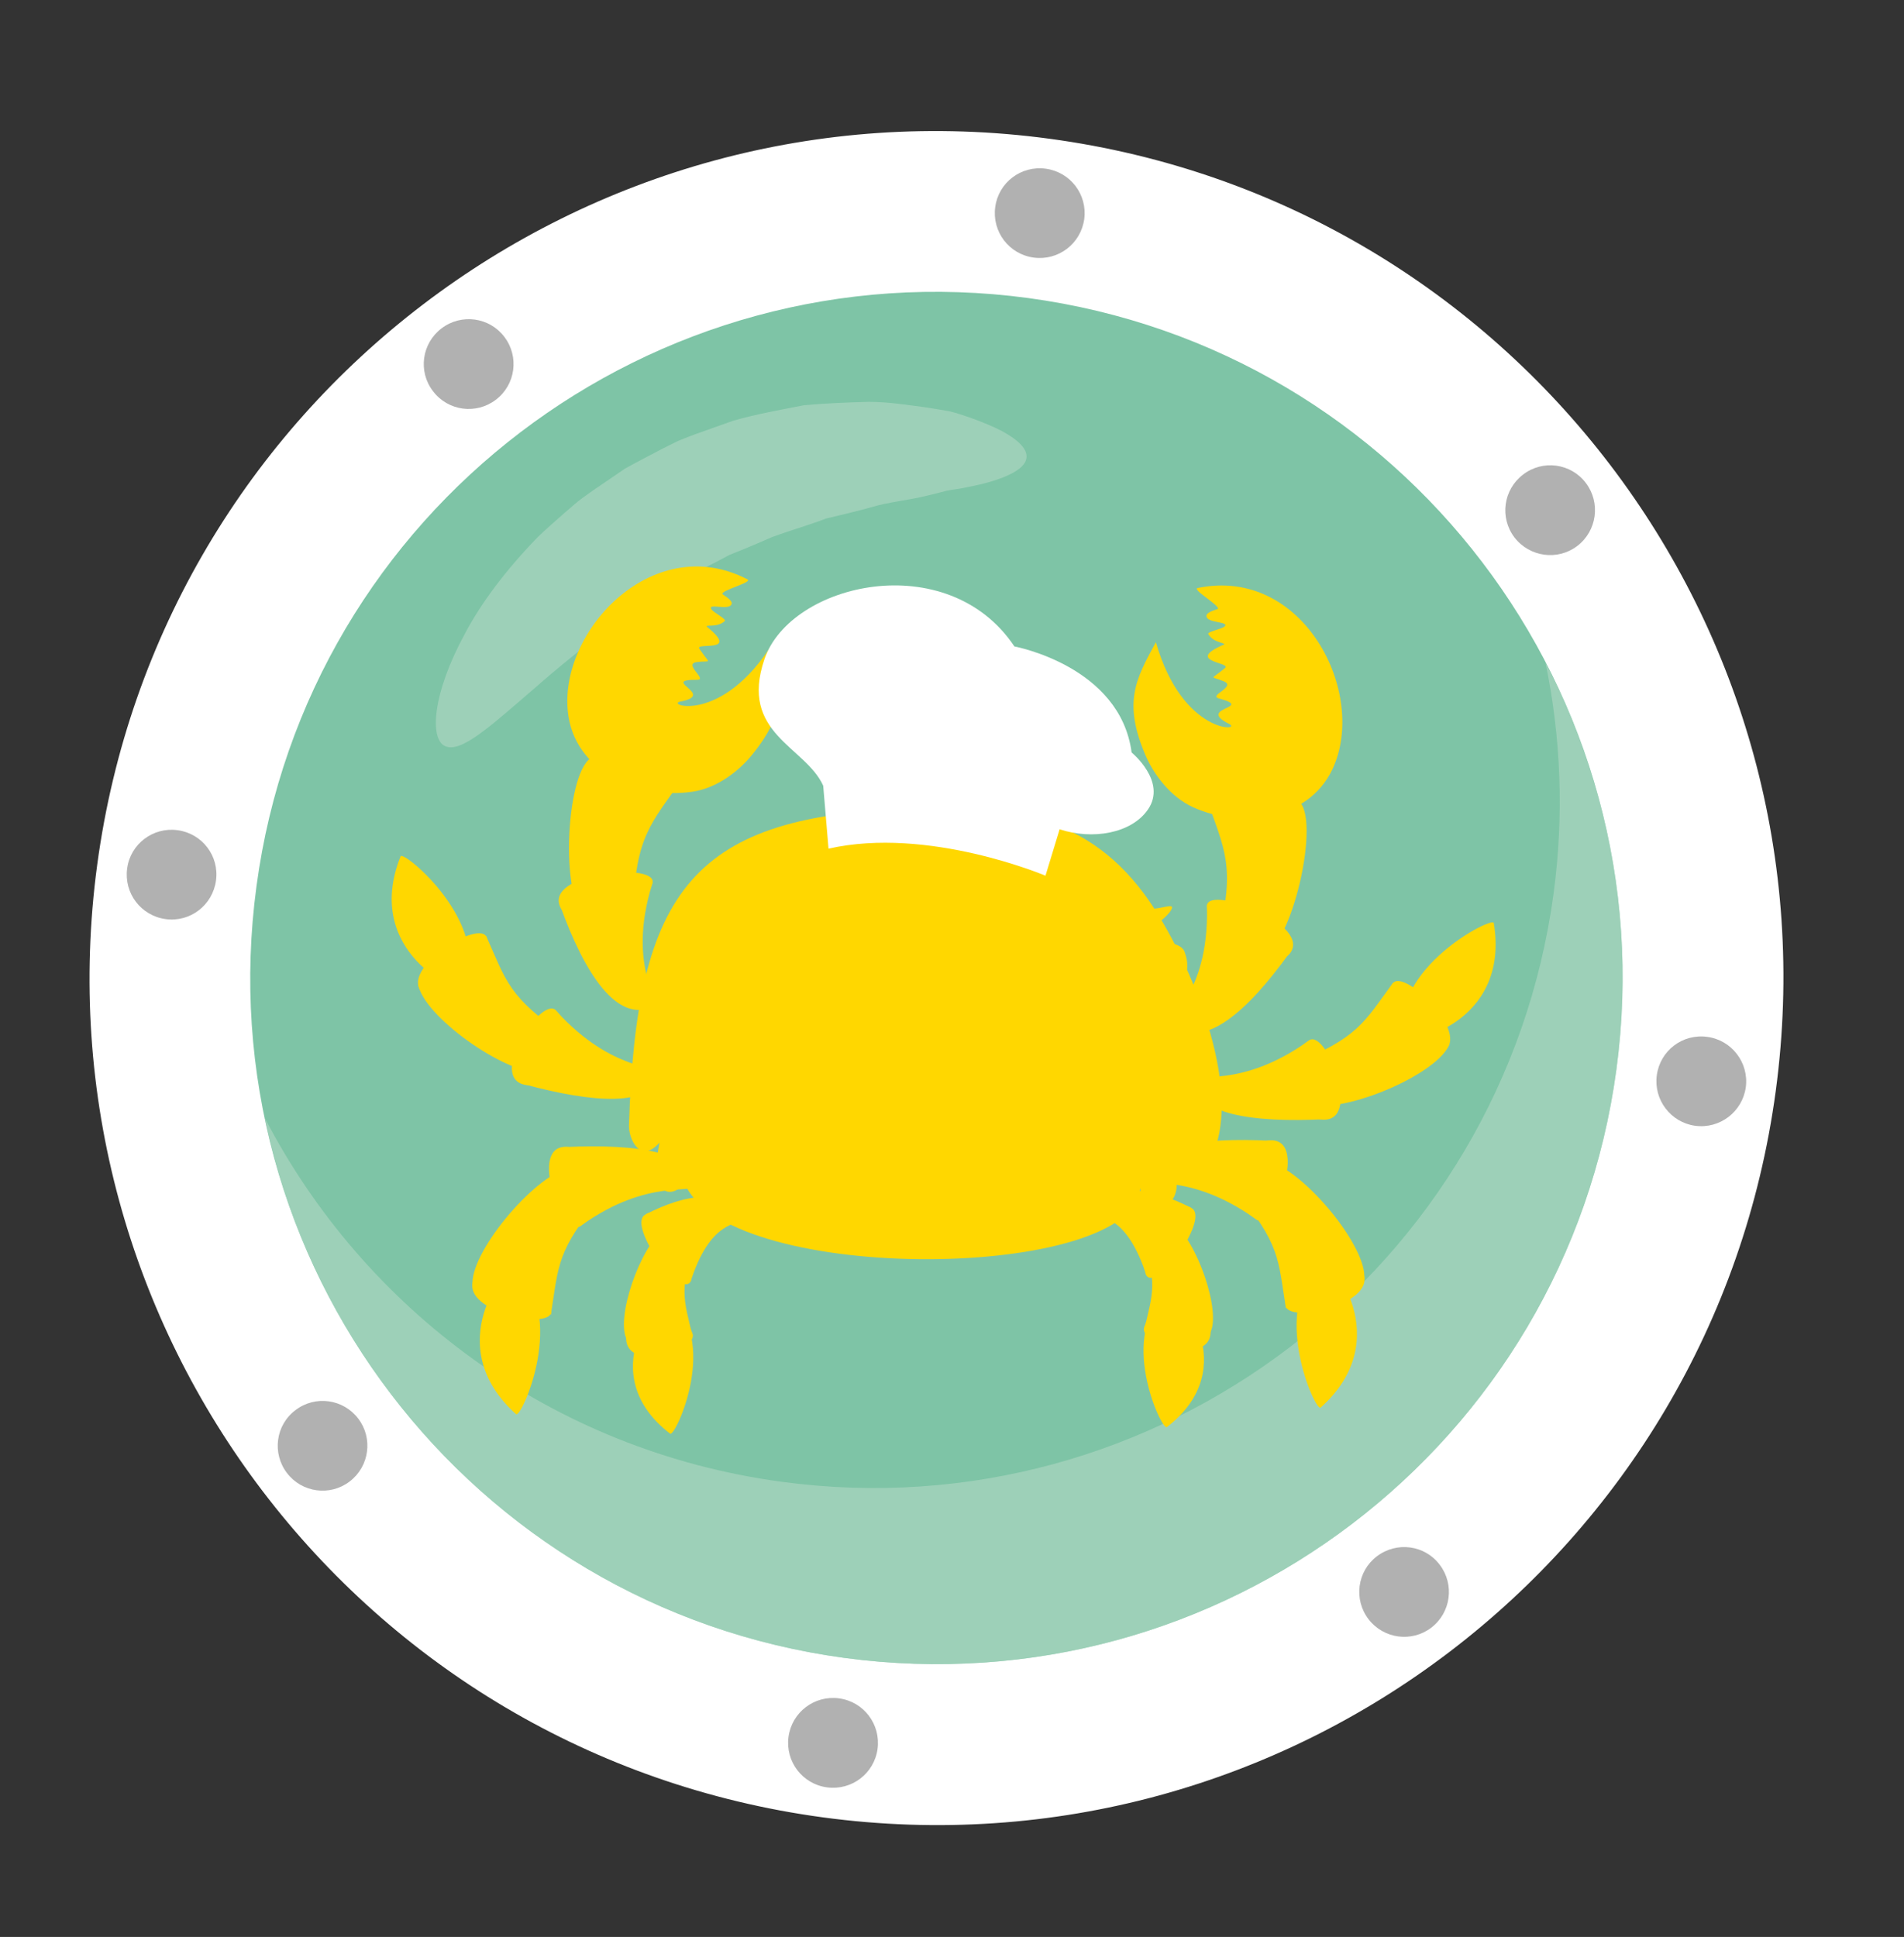 <?xml version="1.0" encoding="utf-8"?>
<!-- Generator: Adobe Illustrator 24.3.0, SVG Export Plug-In . SVG Version: 6.00 Build 0)  -->
<svg version="1.1" id="katman_1" xmlns="http://www.w3.org/2000/svg" xmlns:xlink="http://www.w3.org/1999/xlink" x="0px" y="0px"
	 viewBox="0 0 233 237" style="enable-background:new 0 0 233 237;" xml:space="preserve">
<rect x="0" y="0" width="233" height="237" fill="#333333" stroke="none"/>
<style type="text/css">
	.st0{fill:#FFFFFF;}
	.st1{fill:#D38010;}
	.st2{fill:#FFD700;}
	.st3{fill:#F6A500;}
	.st4{fill:#C6C6C5;}
	.st5{fill:#6F6F6E;}
	.st6{fill:#FBD72F;}
	.st7{fill:#F8FAFD;}
	.st8{fill:#ADBBE0;}
	.st9{fill:#D5DFF2;}
	.st10{fill:#BAC8E5;}
	.st11{opacity:0.5;}
	.st12{fill:#FFE300;}
	.st13{opacity:0.25;}
	.st14{fill:#8EC26B;}
	.st15{fill:#F6D716;}
	.st16{fill:#7EC4A6;}
	.st17{fill:none;stroke:#7EC4A6;stroke-width:2;stroke-linecap:round;stroke-miterlimit:10;}
	.st18{fill:#DA611E;}
	.st19{fill:#FBCFA8;}
	.st20{fill:#F6AD74;}
	.st21{fill:#C74E1E;}
	.st22{fill:#B2421C;}
	.st23{opacity:0.4;fill:#904B3F;}
	.st24{fill:#2B2523;}
	.st25{opacity:0.4;}
	.st26{fill:#944C17;}
	.st27{fill:#F1C36B;}
	.st28{fill:#E28F5E;}
	.st29{fill:#D66A39;}
	.st30{fill:#F9C292;}
	.st31{fill:#FFF0C1;}
	.st32{fill:#FFFBF2;}
	.st33{fill:#FFF5D9;}
	.st34{fill:#964C30;}
	.st35{fill:#3D1B16;}
	.st36{fill:#FCD9B4;}
	.st37{fill:#E18444;}
	.st38{fill:#F4A264;}
	.st39{fill:#FCDDBD;}
	.st40{fill:#DA5D27;}
	.st41{fill:#E7C400;}
	.st42{fill:#349ED8;}
	.st43{fill:#164290;}
	.st44{opacity:0.4;fill:#8F8E8F;}
	.st45{opacity:0.3;}
	.st46{opacity:0.3;fill:#FFFFFF;}
	.st47{opacity:0.5;fill:#B0AFB2;}
	.st48{fill:#8E3B29;}
	.st49{opacity:0.6;fill:#FCDDBD;}
	.st50{fill:#F5F5F5;}
	.st51{fill:#ECECEC;}
	.st52{clip-path:url(#SVGID_2_);}
	.st53{fill:#79837A;}
	.st54{fill:#95A095;}
	.st55{fill:#DEDDC4;}
	.st56{fill:#3A3F39;}
	.st57{fill:#ADB7AF;}
	.st58{fill:#00944E;}
	.st59{fill:#F4A36E;}
	.st60{fill:#535B54;}
	.st61{clip-path:url(#SVGID_4_);}
	.st62{fill:#EEE7E0;}
	.st63{fill:#5D4B3E;}
	.st64{fill:#C09977;}
	.st65{fill:#EAE0CF;}
	.st66{fill:#E55F3B;}
	.st67{fill:#473C34;}
	.st68{fill:#D9C6A9;}
	.st69{opacity:0.88;fill:#FFFFFF;}
	.st70{opacity:0.2;fill:#FFFFFF;}
	.st71{fill:#B68E6E;}
	.st72{fill:#A67D60;}
	.st73{fill:#E3D1B8;}
	.st74{clip-path:url(#SVGID_6_);}
	.st75{fill-rule:evenodd;clip-rule:evenodd;fill:#FCC444;}
	.st76{fill-rule:evenodd;clip-rule:evenodd;fill:#ECECEC;}
	.st77{fill-rule:evenodd;clip-rule:evenodd;fill:#12100B;}
	.st78{fill-rule:evenodd;clip-rule:evenodd;fill:#12110B;}
	.st79{fill:#EEC600;}
	.st80{fill:#5F348A;}
	.st81{fill:none;stroke:#5F348A;stroke-width:2;stroke-miterlimit:10;}
	.st82{fill:#7C4D99;}
	.st83{fill:none;stroke:#7C4D99;stroke-width:2;stroke-miterlimit:10;}
	.st84{fill:none;stroke:#5F348A;stroke-width:1.5;stroke-linecap:round;stroke-linejoin:round;stroke-miterlimit:10;}
	.st85{opacity:0.2;}
	.st86{opacity:0.6;}
	.st87{fill:#B2D9C5;}
	.st88{fill:#B1B1B1;}
	.st89{opacity:0.6;fill:#B2D9C5;}
	.st90{opacity:0.44;fill:#FFD700;}
	.st91{opacity:0.6;fill:#FFD700;}
	.st92{opacity:0.49;}
	.st93{clip-path:url(#SVGID_8_);}
	.st94{opacity:0.5;fill:#FFD700;}
	.st95{clip-path:url(#SVGID_10_);fill:#FFD700;}
	.st96{clip-path:url(#SVGID_12_);fill:#FFD700;}
	.st97{fill-rule:evenodd;clip-rule:evenodd;fill:#FFD700;}
</style>
<g>
	<path class="st0" d="M217.3,133.53c-7.67,56.74-59.85,96.51-116.59,88.84c-56.73-7.66-96.47-59.85-88.81-116.59
		c7.65-56.7,59.84-96.46,116.56-88.8C185.19,24.64,224.96,76.82,217.3,133.53z"/>
	<path class="st16" d="M197.8,130.9c-6.21,45.95-48.48,78.16-94.45,71.96c-45.94-6.21-78.18-48.5-71.96-94.45
		c6.18-45.95,48.49-78.14,94.45-71.94C171.8,42.68,204,84.94,197.8,130.9z"/>
	<g class="st86">
		<path class="st87" d="M125.61,56.05c-0.15,1.04-1.5,1.93-3.65,2.65c-1.07,0.37-2.38,0.68-3.84,0.96c-0.73,0.17-1.52,0.23-2.34,0.4
			c-0.81,0.23-1.67,0.43-2.55,0.64c-1.77,0.43-3.71,0.64-5.73,1.12c-2.01,0.58-4.13,1.09-6.36,1.61c-2.1,0.8-4.39,1.45-6.67,2.29
			c-1.12,0.49-2.26,0.98-3.42,1.46c-0.58,0.23-1.17,0.47-1.77,0.71l-1.68,0.89c-1.16,0.59-2.29,1.16-3.42,1.71
			c-1.06,0.66-2.13,1.33-3.17,1.95c-0.52,0.31-1.05,0.59-1.58,0.92c-0.49,0.36-0.99,0.7-1.46,1.04c-0.96,0.68-1.95,1.33-2.88,1.98
			c-3.65,2.75-6.93,5.41-9.64,7.8c-5.51,4.74-9.04,8-10.99,7.11c-1.9-0.86-1.57-6.42,2.46-13.8c1.96-3.7,4.97-7.74,8.91-11.79
			c0.99-0.97,2.1-1.91,3.21-2.9c0.55-0.48,1.13-0.97,1.7-1.46c0.6-0.47,1.24-0.9,1.86-1.35c1.28-0.87,2.58-1.76,3.9-2.66
			c1.4-0.78,2.85-1.52,4.29-2.28c0.75-0.38,1.46-0.75,2.2-1.1c0.76-0.32,1.51-0.6,2.26-0.88c1.49-0.53,3-1.06,4.45-1.58
			c2.98-0.86,5.93-1.36,8.71-1.91c2.78-0.24,5.48-0.35,7.94-0.41c2.47,0.01,4.78,0.4,6.84,0.66c1.03,0.17,2.02,0.31,2.91,0.48
			c0.92,0.19,1.79,0.53,2.56,0.77c1.56,0.57,2.91,1.12,3.96,1.67C124.71,53.89,125.76,55,125.61,56.05z"/>
	</g>
	<g>
		<path class="st88" d="M127.97,20.64c-3.02-0.41-5.79,1.7-6.18,4.7c-0.41,3,1.69,5.78,4.72,6.18c3,0.4,5.75-1.7,6.17-4.7
			C133.09,23.8,130.98,21.05,127.97,20.64z"/>
		<path class="st88" d="M102.69,207.81c-3.03-0.41-5.78,1.69-6.2,4.71c-0.4,3.01,1.7,5.78,4.72,6.18c3.01,0.4,5.77-1.69,6.18-4.71
			C107.79,210.98,105.7,208.22,102.69,207.81z"/>
		<path class="st88" d="M21.73,101.58c-3-0.41-5.78,1.69-6.17,4.69c-0.41,3.02,1.69,5.78,4.71,6.19c3.01,0.41,5.75-1.71,6.16-4.71
			C26.85,104.74,24.74,101.98,21.73,101.58z"/>
		<path class="st88" d="M208.92,126.87c-3.02-0.41-5.76,1.68-6.17,4.69c-0.41,3,1.7,5.78,4.7,6.19c3.01,0.4,5.77-1.71,6.19-4.71
			C214.04,130.04,211.93,127.27,208.92,126.87z"/>
	</g>
	<g>
		<path class="st88" d="M54.03,40.18c-2.42,1.84-2.9,5.29-1.03,7.7c1.83,2.41,5.26,2.87,7.67,1.04c2.43-1.84,2.89-5.29,1.05-7.7
			C59.89,38.8,56.45,38.34,54.03,40.18z"/>
		<path class="st88" d="M168.49,190.43c-2.4,1.82-2.87,5.27-1.02,7.69c1.85,2.41,5.28,2.87,7.68,1.04c2.41-1.84,2.87-5.29,1.04-7.69
			C174.37,189.04,170.92,188.58,168.49,190.43z"/>
		<path class="st88" d="M36.16,172.54c-2.43,1.82-2.89,5.28-1.04,7.7c1.83,2.4,5.27,2.87,7.67,1.03c2.42-1.84,2.88-5.3,1.05-7.69
			C42,171.16,38.56,170.7,36.16,172.54z"/>
		<path class="st88" d="M186.38,58.07c-2.41,1.83-2.89,5.27-1.05,7.69c1.86,2.41,5.3,2.87,7.69,1.04c2.41-1.84,2.88-5.29,1.05-7.7
			C192.25,56.68,188.79,56.21,186.38,58.07z"/>
	</g>
	<path class="st89" d="M197.8,130.9c-6.22,45.95-48.48,78.16-94.45,71.96c-36.24-4.91-63.92-32.21-70.96-66.09
		c12.15,23.41,35.14,40.75,63.27,44.54c45.94,6.2,88.25-26.02,94.46-71.98c1.3-9.67,0.89-19.18-0.99-28.25
		C196.85,95.9,200.21,113.13,197.8,130.9z"/>
</g>
<g>
	<path class="st97" d="M79.8,108.19c1.19-2.7-12.58-1.6-11.35,2.51c0.58,1.97,4.6,3.16,6.87,2.59
		C78.76,112.41,79.71,108.34,79.8,108.19L79.8,108.19z"/>
	<path class="st97" d="M83.52,95.27c-3.96,5.66-5.66,7-6.07,16.04c-0.02,0.91-4.32,2.66-6.23,0.37c-2.9-3.54-1.6-20.08,2.03-19.07
		C74.37,92.91,83.52,95.27,83.52,95.27L83.52,95.27z"/>
	<path class="st97" d="M79.8,108.19c-3.2,10.42,1.43,14.42,0.06,15.02c-4.39,1.95-8.3-4.06-11.28-12.32
		c-0.19-0.54,3.05,1.62,6.01,0.91C78.42,110.85,80.23,106.72,79.8,108.19L79.8,108.19z"/>
	<path class="st97" d="M94.59,78.66c-6.27,10.09-13.27,7.54-11.33,7.18c4.48-0.84-2.62-2.7,2.03-2.66c1.38,0.02-1.69-1.92-0.06-2.16
		c1.86-0.26,1.75,0.41,0.37-1.62c-0.63-0.91,5.01,0.63,0.95-2.68c-0.45-0.37,1.19,0.15,2.12-0.71c0.34-0.24-1.36-1.04-1.62-1.47
		c-0.5-0.82,2.31,0.28,2.49-0.69c0.07-0.45-1.1-1.1-1.12-1.14c-0.33-0.46,3.76-1.45,3.05-1.82c-11.74-6.1-23.58,6.79-21.88,16.9
		c1.17,6.89,8.88,10.03,15.15,9.08c3.11-0.45,5.79-2.66,7.26-4.47C96.49,86.88,95.73,83.72,94.59,78.66L94.59,78.66z"/>
	<path class="st97" d="M80.25,71.94c-6.03,1.53-7.76,7.28-7.2,7.87c0.37,0.37,1.3-2.21,3.42-4.3c1.82-1.82,4.76-3.13,6.42-3.5
		C83.11,71.94,81.75,71.55,80.25,71.94L80.25,71.94z"/>
	<path class="st97" d="M59.59,114.83c-0.52-2.68-11,3.8-7.85,6.68c1.51,1.38,5.62,0.54,7.09-0.8
		C61.04,118.68,59.61,114.98,59.59,114.83L59.59,114.83z"/>
	<path class="st97" d="M56.82,120.69c3.35-7.76-7.48-16.71-7.8-15.91C44.33,116.51,56.33,121.85,56.82,120.69L56.82,120.69z"/>
	<path class="st97" d="M68.11,123.73c-1.56-2.23-8.26,7.61-4.17,8.93c1.95,0.63,5.15-1.45,5.92-3.26
		C71.02,126.63,68.19,123.86,68.11,123.73L68.11,123.73z"/>
	<path class="st97" d="M59.48,114.5c2.51,5.6,2.68,7.46,9.92,12.43c0.71,0.5-0.19,4.3-3.13,4.37c-4.54,0.11-14.59-7.05-15.11-10.94
		c1.17,0.28,3.63-0.06,5.3-1.23C58.51,117.68,59.48,114.5,59.48,114.5L59.48,114.5z"/>
	<path class="st97" d="M68.11,123.73c6.85,7.57,12.71,6.55,12.45,7.78c-0.8,3.98-7.91,3.46-16.38,1.17
		c-0.56-0.17,2.46-1.34,3.48-3.7C68.99,125.94,67.16,122.67,68.11,123.73L68.11,123.73z"/>
	<path class="st97" d="M67.44,160.68c-0.8,2.08-11.37-0.48-9.4-4.26c0.95-1.82,5.1-2.44,6.94-1.69
		C67.74,155.88,67.5,160.52,67.44,160.68L67.44,160.68z"/>
	<path class="st97" d="M63.05,155.31c6.46,5.45,0.76,18.29,0.11,17.73C53.73,164.61,62.08,154.49,63.05,155.31L63.05,155.31z"/>
	<path class="st97" d="M71.15,149.93c-2.01,1.84-6.44-9.19-2.18-9.6c2.03-0.22,4.73,2.51,5.1,4.45
		C74.63,147.75,71.26,149.82,71.15,149.93L71.15,149.93z"/>
	<path class="st97" d="M67.41,160.87c0.97-6.05,0.65-7.89,6.36-14.57c0.56-0.67-1.3-4.11-4.15-3.41
		c-4.41,1.08-12.28,10.59-11.78,14.46c1.06-0.56,3.52-0.87,5.45-0.15C65.64,158.06,67.41,160.87,67.41,160.87L67.41,160.87z"/>
	<path class="st97" d="M71.15,149.93c8.3-5.92,13.81-3.67,13.83-4.93c0.04-4.04-7-5.06-15.78-4.65c-0.58,0.04,2.12,1.84,2.64,4.37
		C72.47,147.99,69.99,150.78,71.15,149.93L71.15,149.93z"/>
	<path class="st97" d="M84.79,163.33c0.22,2.14-8.15,4.5-8.17,0.41c-0.02-1.97,2.53-5.34,4.13-5.17
		C83.19,158.8,84.79,163.18,84.79,163.33L84.79,163.33z"/>
	<path class="st97" d="M81.7,158.95c6.53,4.71,0.95,16.97,0.3,16.47C72.47,168.09,80.73,158.23,81.7,158.95L81.7,158.95z"/>
	<path class="st97" d="M84.56,156.72c-1.15,2.46-7.7-6.62-5.69-8.04c1.66-1.19,6.03,0.24,6.42,2.18
		C85.59,152.38,84.62,156.59,84.56,156.72L84.56,156.72z"/>
	<path class="st97" d="M84.73,163.44c-1-4.43-1.75-5.6,0.54-11.91c0.22-0.63-2.12-2.44-4.02-1.08c-2.92,2.08-5.99,10.98-4.52,13.49
		c0.61-0.71,2.33-1.66,3.93-1.75C82.63,162.06,84.73,163.46,84.73,163.44L84.73,163.44z"/>
	<path class="st97" d="M84.66,156.35c2.57-7.48,5.86-6.07,5.38-7.24c-1.51-3.76-6.05-3.05-11-0.54c0,0,1.97,0.95,3.44,2.83
		C83.56,152.79,84.17,154.86,84.66,156.35L84.66,156.35z"/>
	<path class="st97" d="M170.35,120.49c1.06-2.49,9.92,6.07,6.22,8.21c-1.77,1.02-5.62-0.69-6.74-2.31
		C168.1,123.95,170.29,120.64,170.35,120.49L170.35,120.49z"/>
	<path class="st97" d="M147.7,111c-0.41-2.92,12.56,1.86,10.27,5.49c-1.1,1.73-5.3,1.79-7.33,0.63
		C147.55,115.35,147.74,111.18,147.7,111L147.7,111z"/>
	<path class="st97" d="M147.61,97.58c2.27,6.51,3.57,8.26,1.51,17.06c-0.22,0.89,3.44,3.74,5.9,2.03c3.74-2.62,6.96-18.89,3.2-18.89
		C157.06,97.77,147.61,97.56,147.61,97.58L147.61,97.58z"/>
	<path class="st97" d="M147.7,111c0.26,10.89-5.25,13.51-4.13,14.44c3.72,3.07,9.08-1.66,14.2-8.8c0.35-0.48-3.37,0.74-6.03-0.76
		C148.32,113.94,147.67,109.49,147.7,111L147.7,111z"/>
	<path class="st97" d="M141.45,78.58c3.29,11.43,10.74,10.87,8.95,9.99c-4.09-2.03,3.26-1.9-1.23-3.11
		c-1.34-0.37,2.14-1.41,0.63-2.08c-1.71-0.74-1.77-0.07,0.11-1.64c0.84-0.71-4.99-0.76-0.19-2.85c0.54-0.22-1.19-0.17-1.84-1.28
		c-0.28-0.3,1.58-0.61,1.97-0.95c0.69-0.65-2.31-0.37-2.21-1.34c0.04-0.45,1.34-0.78,1.38-0.8c0.41-0.35-3.24-2.42-2.46-2.57
		c12.95-2.7,20.88,12.9,16.49,22.18c-2.98,6.31-11.26,7.26-17.03,4.65c-2.85-1.28-4.86-4.13-5.79-6.25
		C137.39,85.97,138.96,83.14,141.45,78.58L141.45,78.58z"/>
	<path class="st97" d="M157.06,75.98c5.38,3.11,5.51,9.12,4.82,9.51c-0.48,0.28-0.67-2.46-2.14-5.06c-1.27-2.23-3.72-4.3-5.23-5.1
		C154.31,75.23,155.74,75.21,157.06,75.98L157.06,75.98z"/>
	<path class="st97" d="M171.78,126.8c-1.62-8.3,10.89-14.72,11.02-13.86C184.88,125.42,172.01,128.06,171.78,126.8L171.78,126.8z"/>
	<path class="st97" d="M160.1,127.37c2.01-1.82,6.44,9.21,2.18,9.62c-2.03,0.22-4.73-2.51-5.1-4.45
		C156.62,129.57,160,127.47,160.1,127.37L160.1,127.37z"/>
	<path class="st97" d="M170.5,120.21c-3.63,4.93-4.19,6.7-12.32,10.01c-0.82,0.32-0.76,4.24,2.12,4.95
		c4.41,1.06,15.76-3.78,17.1-7.46c-1.21,0.02-3.52-0.84-4.91-2.36C170.78,123.52,170.5,120.19,170.5,120.21L170.5,120.21z"/>
	<path class="st97" d="M160.1,127.37c-8.3,5.95-13.81,3.7-13.81,4.95c-0.07,4.04,6.98,5.06,15.76,4.63
		c0.58-0.02-2.12-1.82-2.61-4.35C158.79,129.33,161.27,126.54,160.1,127.37L160.1,127.37z"/>
	<path class="st97" d="M157.34,159.88c0.8,2.08,11.37-0.48,9.4-4.26c-0.95-1.82-5.1-2.44-6.94-1.69
		C157.03,155.08,157.27,159.75,157.34,159.88L157.34,159.88z"/>
	<path class="st97" d="M161.72,154.51c-6.46,5.45-0.76,18.29-0.11,17.72C171.04,163.81,162.7,153.69,161.72,154.51L161.72,154.51z"
		/>
	<path class="st97" d="M153.62,149.13c2.01,1.84,6.44-9.19,2.18-9.6c-2.03-0.22-4.73,2.51-5.1,4.45
		C150.16,146.95,153.51,149.02,153.62,149.13L153.62,149.13z"/>
	<path class="st97" d="M157.36,160.07c-0.97-6.05-0.65-7.89-6.35-14.57c-0.56-0.65,1.3-4.11,4.17-3.41
		c4.39,1.08,12.26,10.59,11.76,14.46c-1.06-0.56-3.52-0.84-5.45-0.15C159.13,157.26,157.36,160.07,157.36,160.07L157.36,160.07z"/>
	<path class="st97" d="M153.62,149.13c-8.3-5.92-13.79-3.67-13.81-4.93c-0.06-4.04,7-5.06,15.76-4.62c0.58,0.02-2.12,1.81-2.62,4.34
		C152.3,147.19,154.79,149.98,153.62,149.13L153.62,149.13z"/>
	<path class="st97" d="M139.98,162.54c-0.22,2.14,8.15,4.5,8.17,0.41c0.02-1.97-2.53-5.34-4.13-5.17
		C141.58,157.99,139.98,162.38,139.98,162.54L139.98,162.54z"/>
	<path class="st97" d="M143.07,158.15c-6.53,4.71-0.93,16.97-0.28,16.47C152.32,167.29,144.06,157.43,143.07,158.15L143.07,158.15z"
		/>
	<path class="st97" d="M140.22,155.94c1.17,2.44,7.7-6.61,5.69-8.06c-1.66-1.19-6.03,0.24-6.42,2.18
		C139.18,151.58,140.15,155.79,140.22,155.94L140.22,155.94z"/>
	<path class="st97" d="M140.04,162.66c1-4.45,1.75-5.62-0.54-11.93c-0.22-0.63,2.12-2.44,4.02-1.08c2.94,2.07,6.01,10.98,4.54,13.49
		c-0.61-0.71-2.36-1.66-3.96-1.75C142.14,161.26,140.04,162.66,140.04,162.66L140.04,162.66z"/>
	<path class="st97" d="M140.13,155.57c-2.59-7.5-5.88-6.1-5.4-7.26c1.51-3.76,6.08-3.05,11-0.54c0.02,0-1.95,0.95-3.44,2.83
		C141.21,151.99,140.63,154.06,140.13,155.57L140.13,155.57z"/>
	<path class="st97" d="M139.53,145.39c0.76,4.52,5.97,2.14,4.04-2.27c-0.11-0.26,2.74,3.85,5.12-2.62c3.2-8.73-3.7-24.45-8.71-31.17
		c-7.46-9.99-17.08-10.66-28.12-10.38c-27.04,0.71-34.02,9.86-34.89,38.78c-0.04,1.62,1.38,4.78,3.74,2.07
		c-0.22,1.17-0.35,2.05-0.37,2.77c-0.07,1.38,0.39,3.91,2.31,3.11c0.56-0.24,1.06-1.02,1.28-0.56
		C90,157.35,138.79,156.68,139.53,145.39L139.53,145.39z"/>
	<path class="st97" d="M131.2,106.98c-2.21,0.17-4.5,2.12-4.67,5.38c0-0.02,0.82-1.79,2.03-3.16
		C129.71,107.89,131.25,106.98,131.2,106.98L131.2,106.98z M127.57,116.08c-0.73-2.38,5.47-13.38,11.2-5.73
		c1.6,2.14,5.62-0.61,4.45,1.15c-0.3,0.45-1.64,1.88-2.94,1.92c-1.19,0.02-2.94-3.44-6.07-3.05
		C130.64,110.83,127.59,116.08,127.57,116.08L127.57,116.08z"/>
	<path class="st97" d="M93.55,109.38c2.2-0.11,4.73,1.56,5.3,4.76c0-0.02-1.04-1.66-2.4-2.87C95.13,110.09,93.5,109.38,93.55,109.38
		L93.55,109.38z M98.24,117.96c0.45-2.44-7.03-12.62-11.78-4.32c-1.34,2.31-5.66,0.09-4.28,1.69c0.34,0.39,1.86,1.66,3.13,1.53
		c1.19-0.11,2.51-3.76,5.66-3.74C94.59,113.12,98.24,117.98,98.24,117.96L98.24,117.96z"/>
	<path class="st97" d="M114.56,116.23c1.19-1.02,1.73-2.68,2.33-2.38c0.61,0.3-1.15,3.67-3.7,3.87c-1.25,0.09-2.9-0.39-4.17-2.79
		c-0.35-0.63-0.13-1.1,0.26-0.69c0.41,0.43,0.86,1.1,1.45,1.64C111.88,116.93,113.33,117.27,114.56,116.23L114.56,116.23z"/>
	<path class="st97" d="M137.02,120.84c1.43,2.23,10.12,1.32,7.93-4.41C144.02,114.01,133.5,115.3,137.02,120.84L137.02,120.84z"/>
	<path class="st97" d="M89.92,124.04c-1.41,2.23-10.12,1.34-7.93-4.41C82.91,117.21,93.44,118.5,89.92,124.04L89.92,124.04z"/>
	<path class="st97" d="M130.9,120.45c0.02,0.15-0.15,0.3-0.32,0.32c-0.13,0-0.26-0.04-0.32-0.3c-0.04-0.13,0.09-0.3,0.24-0.37
		C130.66,120.02,130.86,120.06,130.9,120.45L130.9,120.45z M127.2,120.77c0.02,0.15-0.17,0.3-0.35,0.32c-0.13,0-0.26-0.02-0.32-0.3
		c-0.02-0.13,0.09-0.3,0.24-0.37C126.95,120.34,127.16,120.41,127.2,120.77L127.2,120.77z M130.9,123.04
		c0.02,0.15-0.17,0.3-0.35,0.33c-0.13,0-0.26-0.02-0.32-0.3c-0.02-0.13,0.09-0.3,0.24-0.37
		C130.64,122.61,130.86,122.67,130.9,123.04L130.9,123.04z M128.83,122.03c0.02,0.17-0.17,0.33-0.35,0.33
		c-0.13,0.02-0.26-0.02-0.32-0.3c-0.02-0.13,0.09-0.28,0.24-0.37C128.57,121.62,128.78,121.66,128.83,122.03L128.83,122.03z
		 M132.76,122.44c0.02,0.15-0.15,0.3-0.32,0.32c-0.13,0-0.26-0.02-0.32-0.3c-0.04-0.13,0.09-0.3,0.24-0.37
		C132.52,122,132.72,122.05,132.76,122.44L132.76,122.44z M128.74,119.22c0.02,0.17-0.17,0.33-0.35,0.33
		c-0.13,0.02-0.26-0.02-0.32-0.28c-0.02-0.13,0.09-0.3,0.24-0.37C128.48,118.81,128.7,118.85,128.74,119.22L128.74,119.22z
		 M133.97,118.03c0.02,0.17-0.17,0.32-0.35,0.34c-0.13,0-0.26-0.04-0.32-0.3c-0.02-0.13,0.09-0.3,0.24-0.37
		C133.71,117.62,133.93,117.66,133.97,118.03L133.97,118.03z M133.54,120.3c0.02,0.15-0.17,0.3-0.35,0.32
		c-0.13,0-0.26-0.04-0.32-0.3c-0.02-0.13,0.09-0.3,0.24-0.37C133.28,119.86,133.5,119.91,133.54,120.3L133.54,120.3z M131.61,118.37
		c0.02,0.17-0.15,0.33-0.35,0.33c-0.13,0.02-0.24-0.02-0.32-0.28c-0.02-0.13,0.11-0.3,0.24-0.37
		C131.35,117.96,131.57,118.01,131.61,118.37L131.61,118.37z"/>
	<path class="st97" d="M96.53,121.29c-0.04,0.17-0.28,0.26-0.48,0.19c-0.13-0.04-0.24-0.15-0.22-0.45c0-0.13,0.19-0.26,0.37-0.26
		C96.4,120.77,96.62,120.9,96.53,121.29L96.53,121.29z M92.55,120.04c-0.02,0.17-0.26,0.26-0.45,0.19
		c-0.15-0.04-0.26-0.13-0.24-0.43c0-0.15,0.19-0.26,0.37-0.28C92.45,119.52,92.64,119.65,92.55,120.04L92.55,120.04z M95.62,123.93
		c-0.04,0.17-0.28,0.24-0.47,0.17c-0.13-0.04-0.24-0.13-0.22-0.43c0-0.15,0.2-0.26,0.37-0.28
		C95.52,123.39,95.71,123.52,95.62,123.93L95.62,123.93z M93.81,122c-0.04,0.2-0.28,0.26-0.45,0.2c-0.15-0.04-0.26-0.13-0.24-0.43
		c0-0.15,0.19-0.26,0.37-0.28C93.7,121.49,93.89,121.62,93.81,122L93.81,122z M97.79,124.1c-0.04,0.17-0.28,0.26-0.48,0.19
		c-0.13-0.04-0.26-0.13-0.24-0.45c0.02-0.13,0.19-0.26,0.39-0.26C97.66,123.58,97.85,123.71,97.79,124.1L97.79,124.1z M94.69,119.15
		c-0.04,0.17-0.28,0.24-0.47,0.17c-0.13-0.04-0.26-0.13-0.24-0.43c0.02-0.15,0.19-0.26,0.39-0.28
		C94.56,118.61,94.76,118.74,94.69,119.15L94.69,119.15z M100.53,120.17c-0.04,0.17-0.28,0.26-0.48,0.19
		c-0.13-0.04-0.24-0.15-0.22-0.45c0-0.13,0.19-0.26,0.37-0.26C100.4,119.65,100.62,119.78,100.53,120.17L100.53,120.17z
		 M99.3,122.26c-0.02,0.17-0.26,0.24-0.45,0.2c-0.13-0.07-0.26-0.15-0.24-0.46c0.02-0.15,0.19-0.26,0.39-0.26
		C99.19,121.72,99.38,121.88,99.3,122.26L99.3,122.26z M97.96,119.52c-0.02,0.17-0.26,0.24-0.45,0.17
		c-0.15-0.04-0.26-0.13-0.24-0.43c0-0.15,0.19-0.26,0.37-0.26C97.85,118.98,98.04,119.11,97.96,119.52L97.96,119.52z"/>
</g>
<path class="st0" d="M138.48,92.07c-1.4-10.59-14.34-12.97-14.34-12.97c-8.18-12.23-27.4-7.8-30.59,1.55
	c-3.12,9.12,5.02,10.67,7.19,15.49l0.65,7.7c12.22-2.77,26.55,3.31,26.55,3.31l1.73-5.68c3.99,1.32,8.78,0.53,10.81-2.42
	C142.84,95.63,138.48,92.07,138.48,92.07z"/>
</svg>
